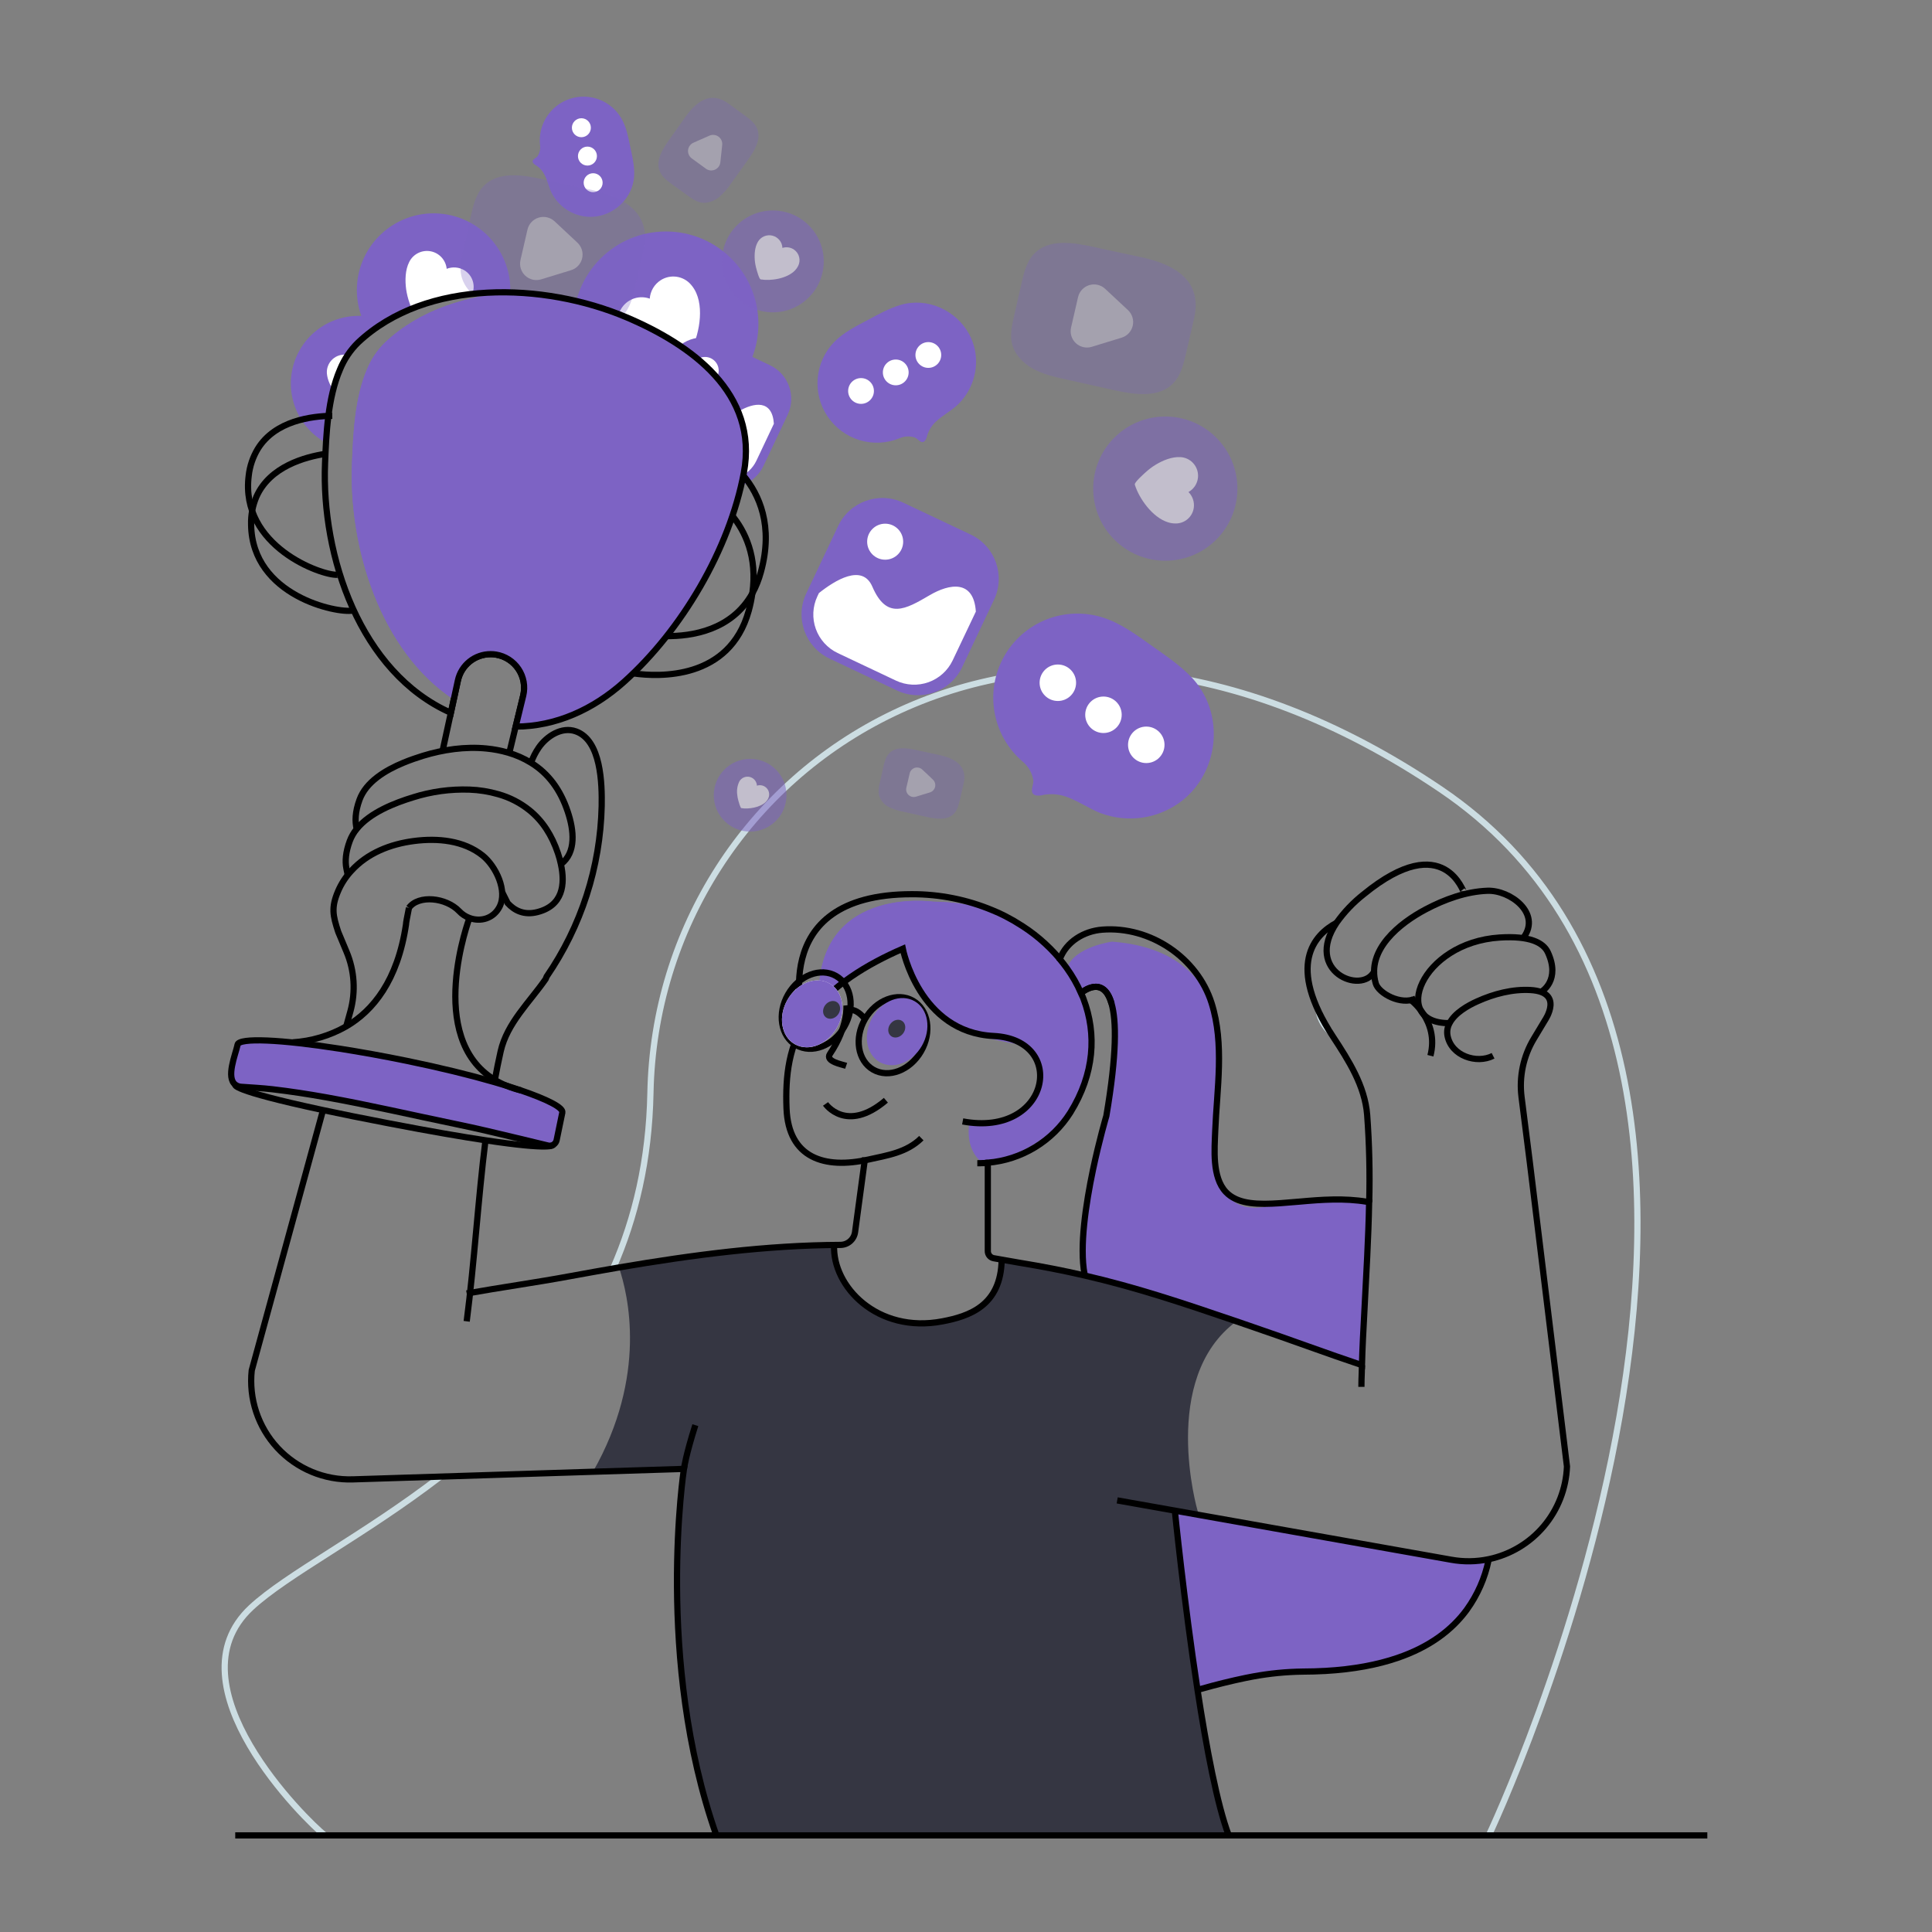 <svg width="354" height="354" viewBox="0 0 354 354" fill="none" xmlns="http://www.w3.org/2000/svg">
<rect x="0" y="0" width="354" height="354" fill="#808080" stroke="none"/>
<path d="M112.342 232.415C116.384 223.211 118.937 212.591 119.178 200.276C120.346 140.039 188.455 93.555 264.01 144.648C339.564 195.741 272.789 336.3 272.789 336.3" stroke="#CCDDE2" stroke-width="1.138" stroke-miterlimit="10"/>
<path d="M59.518 336.3C56.18 333.677 30.731 308.794 46.017 294.553C52.548 288.475 66.605 281.377 80.687 270.555" stroke="#CCDDE2" stroke-width="1.138" stroke-miterlimit="10"/>
<path d="M241.626 185.319C241.901 186.744 242.621 188.046 243.683 189.036V189.036" stroke="#CCDDE2" stroke-width="1.138" stroke-miterlimit="10"/>
<path d="M182.31 212.669C181.786 212.807 181.343 212.906 180.993 212.988C180.731 213.034 180.515 213.08 180.366 213.101H180.335L180.129 213.136C180.129 213.136 180.108 213.112 180.094 213.112C176.554 210.513 177.641 205.678 177.641 205.678C188.225 207.345 190.42 198.771 190.42 198.771C190.282 194.661 189.5 192.728 187.694 191.617C185.807 190.434 182.798 190.13 178.2 189.139L177.439 188.969C170.6 187.415 167.41 180.395 166.15 176.501C165.856 175.638 165.62 174.757 165.442 173.864C157.696 176.773 152.846 180.894 150.053 183.984C148.949 162.075 170.939 165.222 170.939 165.222C174.64 165.276 178.317 165.813 181.878 166.822C182.685 167.176 183.457 167.53 184.193 167.884C184.547 168.065 184.922 168.26 185.255 168.462C185.588 168.663 185.963 168.862 186.289 169.063C186.526 169.201 186.767 169.35 186.997 169.506C191.834 172.576 195.701 176.956 198.148 182.137C198.183 182.207 198.213 182.279 198.24 182.352C198.351 182.592 198.449 182.838 198.534 183.089C203.511 204.867 188.154 211.101 182.31 212.669Z" fill="#7D63C4"/>
<path d="M182.31 212.669C180.766 210.103 181.482 207.005 181.482 207.005C192.056 208.676 194.257 200.102 194.257 200.102C194.031 193.797 192.328 192.615 187.694 191.606C185.977 191.22 183.868 190.866 181.276 190.289C180.2 190.047 179.164 189.653 178.2 189.117C171.159 185.259 169.261 175.173 169.261 175.173C168.171 175.58 167.137 176.023 166.15 176.48C165.856 175.617 165.62 174.736 165.442 173.842C157.696 176.752 152.846 180.873 150.053 183.963C148.949 162.054 170.939 165.201 170.939 165.201C174.64 165.254 178.317 165.792 181.878 166.801C182.685 167.155 183.457 167.509 184.193 167.863C184.547 168.044 184.922 168.238 185.255 168.44C185.588 168.642 185.963 168.84 186.289 169.042C186.526 169.18 186.767 169.329 186.997 169.485C191.834 172.555 195.701 176.935 198.148 182.115C198.183 182.185 198.213 182.258 198.24 182.331C198.351 182.571 198.449 182.817 198.534 183.068C203.511 204.867 188.154 211.101 182.31 212.669Z" fill="#7D63C4"/>
<path d="M219.42 309.633C221.055 320.31 223.055 330.813 225.144 336.3H131.26C119.956 304.206 125.316 269.146 125.316 269.146L108.643 269.67C118.671 252.076 115.103 237.201 113.411 232.238C126.509 230.011 139.607 228.263 152.843 228.114C152.489 235.69 160.758 244.398 172.685 242.108C177.52 241.187 183.414 239.276 183.542 230.804L186.654 231.35C190.958 232.058 194.852 232.815 198.544 233.668C208.102 235.87 216.315 238.624 226.549 242.108C212.389 252.59 219.427 276.8 219.427 276.8L219.781 277.607L215.26 276.8C215.26 276.8 216.935 293.406 219.42 309.633Z" fill="#353642"/>
<path d="M122.013 76.312C131.374 76.312 138.963 68.723 138.963 59.362C138.963 50.001 131.374 42.413 122.013 42.413C112.653 42.413 105.064 50.001 105.064 59.362C105.064 68.723 112.653 76.312 122.013 76.312Z" fill="#7D63C4"/>
<path d="M127.585 53.706C127.347 53.154 127.026 52.642 126.633 52.187C125.963 51.39 125.026 50.866 123.996 50.712C122.967 50.558 121.917 50.785 121.043 51.351C120.472 51.721 119.995 52.218 119.65 52.803C119.305 53.389 119.101 54.047 119.054 54.725C118.162 54.403 117.191 54.378 116.284 54.655C115.378 54.932 114.586 55.496 114.027 56.262C113.468 57.028 113.173 57.954 113.186 58.902C113.199 59.85 113.519 60.768 114.098 61.518C115.312 63.101 117.376 64.141 119.245 64.747C120.226 65.059 121.235 65.273 122.258 65.387C122.774 65.444 125.73 65.841 126.006 65.387C127.812 62.509 129.122 57.224 127.585 53.706Z" fill="white"/>
<path d="M93.495 53.854C92.383 53.73 91.258 53.652 90.135 53.592C88.932 53.652 87.728 53.741 86.525 53.889C82.723 54.314 79 55.267 75.462 56.721C73.878 57.373 72.35 58.156 70.896 59.062C69.846 59.692 68.841 60.394 67.887 61.161C67.182 60.151 66.617 59.05 66.205 57.89C65.505 55.931 65.247 53.842 65.452 51.772C65.656 49.701 66.317 47.703 67.387 45.919C68.457 44.135 69.91 42.611 71.64 41.456C73.37 40.301 75.335 39.544 77.392 39.24C79.45 38.936 81.55 39.093 83.54 39.698C85.53 40.303 87.361 41.342 88.901 42.74C90.442 44.138 91.652 45.861 92.447 47.783C93.241 49.705 93.599 51.78 93.495 53.858V53.854Z" fill="#7D63C4"/>
<path d="M86.525 53.889C82.723 54.314 79 55.267 75.462 56.721C75.257 56.176 75.087 55.66 75.03 55.483C74.746 54.678 74.541 53.848 74.418 53.005C74.202 51.39 74.234 49.465 74.984 47.995C75.335 47.29 75.905 46.718 76.61 46.365C77.314 46.013 78.114 45.899 78.889 46.041C79.664 46.184 80.371 46.574 80.904 47.154C81.438 47.734 81.768 48.472 81.845 49.256C82.371 49.051 82.937 48.968 83.499 49.016C84.062 49.063 84.606 49.238 85.091 49.528C85.809 49.966 86.348 50.646 86.61 51.445C86.873 52.244 86.843 53.111 86.525 53.889V53.889Z" fill="white"/>
<path d="M70.895 59.058C69.846 59.688 68.841 60.39 67.886 61.157C67.247 61.652 66.633 62.179 66.046 62.736C65.294 63.453 64.632 64.259 64.074 65.136C63.552 65.952 63.1 66.811 62.722 67.702C62.15 69.066 61.694 70.475 61.359 71.915C60.686 75.02 60.28 78.178 60.145 81.353C57.655 80.109 55.657 78.064 54.472 75.547C53.286 73.03 52.983 70.187 53.61 67.476C54.237 64.765 55.758 62.344 57.929 60.603C60.099 58.862 62.793 57.903 65.575 57.879C65.791 57.879 65.993 57.879 66.209 57.879C67.834 57.957 69.427 58.358 70.895 59.058V59.058Z" fill="#7D63C4"/>
<path d="M64.074 65.136C63.552 65.952 63.1 66.811 62.721 67.703C62.15 69.066 61.694 70.475 61.359 71.915C60.622 70.892 59.996 69.667 59.897 68.442C59.862 68.002 59.919 67.559 60.063 67.142C60.207 66.724 60.436 66.341 60.735 66.016C61.034 65.691 61.396 65.43 61.8 65.252C62.204 65.073 62.641 64.979 63.083 64.977C63.42 64.973 63.755 65.026 64.074 65.136V65.136Z" fill="white"/>
<g opacity="0.72">
<path opacity="0.72" d="M141.607 57.228C146.76 57.228 150.938 53.05 150.938 47.896C150.938 42.742 146.76 38.565 141.607 38.565C136.453 38.565 132.275 42.742 132.275 47.896C132.275 53.05 136.453 57.228 141.607 57.228Z" fill="#7D63C4"/>
<path opacity="0.72" d="M145.656 49.56C145.886 49.323 146.079 49.053 146.23 48.76C146.496 48.252 146.567 47.664 146.43 47.108C146.293 46.551 145.958 46.063 145.486 45.737C145.18 45.525 144.829 45.388 144.461 45.334C144.092 45.281 143.716 45.313 143.362 45.429C143.343 44.906 143.154 44.403 142.824 43.997C142.493 43.591 142.04 43.303 141.532 43.178C141.023 43.052 140.488 43.096 140.007 43.301C139.525 43.507 139.124 43.863 138.863 44.317C138.311 45.269 138.212 46.537 138.297 47.616C138.342 48.181 138.444 48.74 138.601 49.284C138.679 49.56 139.093 51.146 139.376 51.195C141.217 51.507 144.184 51.072 145.656 49.56Z" fill="white"/>
</g>
<g opacity="0.72">
<path opacity="0.72" d="M137.447 152.372C141.127 152.372 144.11 149.389 144.11 145.71C144.11 142.03 141.127 139.048 137.447 139.048C133.768 139.048 130.785 142.03 130.785 145.71C130.785 149.389 133.768 152.372 137.447 152.372Z" fill="#7D63C4"/>
<path opacity="0.72" d="M140.336 146.91C140.5 146.741 140.637 146.547 140.743 146.336C140.933 145.974 140.984 145.556 140.887 145.159C140.79 144.762 140.551 144.414 140.216 144.181C139.996 144.028 139.744 143.929 139.479 143.891C139.214 143.853 138.944 143.877 138.69 143.961C138.674 143.589 138.538 143.232 138.303 142.944C138.067 142.655 137.744 142.451 137.383 142.361C137.021 142.272 136.64 142.301 136.297 142.446C135.954 142.591 135.667 142.843 135.479 143.165C135.119 143.895 134.977 144.713 135.072 145.522C135.105 145.925 135.178 146.324 135.292 146.712C135.348 146.906 135.646 148.043 135.844 148.075C137.168 148.287 139.285 147.972 140.336 146.91Z" fill="white"/>
</g>
<path d="M122.628 65.733L118.194 75.11C116.585 78.512 118.038 82.575 121.441 84.184L130.817 88.618C134.219 90.227 138.282 88.773 139.891 85.371L144.325 75.994C145.934 72.592 144.48 68.53 141.078 66.921L131.702 62.486C128.299 60.877 124.237 62.331 122.628 65.733Z" fill="#7D63C4"/>
<path d="M141.798 77.639L138.587 84.429C137.915 85.847 136.709 86.942 135.232 87.472C133.755 88.003 132.128 87.927 130.707 87.261L122.565 83.409C121.148 82.737 120.054 81.531 119.523 80.054C118.993 78.577 119.068 76.951 119.733 75.529L119.949 75.069C122.162 73.299 125.988 70.92 127.383 74.167C129.394 78.839 132.006 77.328 135.348 75.374C138.152 73.721 141.501 73.172 141.798 77.639Z" fill="white"/>
<path d="M129.178 70.418C130.562 70.418 131.685 69.296 131.685 67.911C131.685 66.527 130.562 65.405 129.178 65.405C127.794 65.405 126.672 66.527 126.672 67.911C126.672 69.296 127.794 70.418 129.178 70.418Z" fill="white"/>
<path d="M153.569 96.383L147.729 108.733C145.611 113.211 147.525 118.559 152.003 120.677L164.353 126.517C168.831 128.635 174.179 126.721 176.297 122.243L182.137 109.893C184.255 105.415 182.342 100.067 177.863 97.949L165.513 92.109C161.035 89.991 155.687 91.904 153.569 96.383Z" fill="#7D63C4"/>
<path d="M178.805 112.062L174.557 121.001C173.67 122.865 172.08 124.303 170.136 124.999C168.191 125.694 166.051 125.592 164.182 124.714L153.477 119.652C151.612 118.764 150.175 117.175 149.479 115.23C148.783 113.286 148.885 111.145 149.763 109.276L150.05 108.671C152.963 106.349 157.997 103.209 159.834 107.482C162.486 113.634 165.923 111.645 170.323 109.071C174.002 106.908 178.416 106.179 178.805 112.062Z" fill="white"/>
<path d="M162.188 102.554C164.011 102.554 165.488 101.077 165.488 99.255C165.488 97.433 164.011 95.955 162.188 95.955C160.366 95.955 158.889 97.433 158.889 99.255C158.889 101.077 160.366 102.554 162.188 102.554Z" fill="white"/>
<path d="M177.563 61.2C178.055 62.105 178.413 63.077 178.625 64.085C179.002 65.94 178.891 67.861 178.304 69.66C177.716 71.459 176.672 73.076 175.273 74.351C174.165 75.331 172.752 76.099 171.627 77.126C170.809 77.834 170.206 78.758 169.888 79.792C169.829 80.144 169.687 80.478 169.474 80.765C168.816 81.473 168.175 80.362 167.605 80.16C166.691 79.863 165.699 79.912 164.819 80.298C162.506 81.251 159.935 81.379 157.538 80.659C155.142 79.939 153.067 78.415 151.662 76.344C150.257 74.274 149.609 71.782 149.826 69.289C150.043 66.797 151.113 64.455 152.854 62.658C154.589 60.888 156.861 59.766 159.052 58.605C160.985 57.578 162.908 56.481 165.003 55.875C169.938 54.41 175.181 56.856 177.563 61.2Z" fill="#7D63C4"/>
<path d="M157.767 74C159.071 74 160.128 72.943 160.128 71.639C160.128 70.335 159.071 69.278 157.767 69.278C156.463 69.278 155.406 70.335 155.406 71.639C155.406 72.943 156.463 74 157.767 74Z" fill="white"/>
<path d="M164.129 70.598C165.433 70.598 166.49 69.541 166.49 68.237C166.49 66.933 165.433 65.876 164.129 65.876C162.825 65.876 161.768 66.933 161.768 68.237C161.768 69.541 162.825 70.598 164.129 70.598Z" fill="white"/>
<path d="M170.097 67.405C171.401 67.405 172.458 66.348 172.458 65.044C172.458 63.74 171.401 62.683 170.097 62.683C168.793 62.683 167.736 63.74 167.736 65.044C167.736 66.348 168.793 67.405 170.097 67.405Z" fill="white"/>
<path d="M250.88 220.209V220.266L250.006 240.366L249.517 251.379C249.517 250.972 249.538 250.551 249.563 250.143C243.52 248.122 235.757 245.248 229.767 243.216C217.979 239.194 209.097 236.104 198.538 233.675C197.9 230.599 197.299 224.001 200.262 214.368C204.51 200.626 205.908 186.682 203.748 183.988C203.728 183.957 203.702 183.93 203.671 183.91C202.134 178.37 198.07 181.956 198.07 181.956C198.07 181.956 198.095 182.013 198.106 182.044C197.26 180.642 196.331 179.292 195.323 178.002C195.357 177.801 195.41 177.604 195.483 177.414C196.789 173.485 203.748 172.54 203.748 172.54C213.937 173.29 219.296 177.832 222.001 183.797C224.383 191.326 222.978 199.49 222.67 207.214C222.546 210.563 222.068 215.71 224.624 218.421C226.985 222.885 232.925 220.956 234.536 220.468C235.06 220.319 236.419 220.227 238.203 220.17C241.839 220.082 247.188 220.149 250.448 220.206C250.607 220.209 250.745 220.209 250.88 220.209Z" fill="#7D63C4"/>
<path d="M109.882 39.545C109.14 39.711 108.378 39.768 107.62 39.715C106.229 39.605 104.891 39.136 103.736 38.354C102.581 37.571 101.649 36.502 101.032 35.251C100.561 34.264 100.324 33.106 99.81 32.101C99.475 31.379 98.944 30.765 98.278 30.331C98.04 30.217 97.832 30.049 97.672 29.839C97.318 29.23 98.225 29.003 98.483 28.642C98.878 28.055 99.045 27.344 98.954 26.642C98.743 24.805 99.174 22.952 100.173 21.397C101.171 19.841 102.676 18.678 104.434 18.104C106.191 17.53 108.093 17.581 109.817 18.248C111.541 18.915 112.982 20.157 113.896 21.764C114.795 23.353 115.124 25.191 115.5 26.978C115.832 28.554 116.208 30.136 116.208 31.747C116.24 35.531 113.439 38.745 109.882 39.545Z" fill="#7D63C4"/>
<path d="M106.526 25.141C107.486 25.141 108.264 24.363 108.264 23.403C108.264 22.443 107.486 21.665 106.526 21.665C105.566 21.665 104.788 22.443 104.788 23.403C104.788 24.363 105.566 25.141 106.526 25.141Z" fill="white"/>
<path d="M107.637 30.338C108.597 30.338 109.375 29.56 109.375 28.6C109.375 27.64 108.597 26.862 107.637 26.862C106.677 26.862 105.899 27.64 105.899 28.6C105.899 29.56 106.677 30.338 107.637 30.338Z" fill="white"/>
<path d="M108.682 35.216C109.641 35.216 110.42 34.438 110.42 33.478C110.42 32.518 109.641 31.74 108.682 31.74C107.722 31.74 106.943 32.518 106.943 33.478C106.943 34.438 107.722 35.216 108.682 35.216Z" fill="white"/>
<g opacity="0.72">
<path opacity="0.72" d="M213.518 102.741C220.815 102.741 226.73 96.826 226.73 89.53C226.73 82.234 220.815 76.319 213.518 76.319C206.222 76.319 200.307 82.234 200.307 89.53C200.307 96.826 206.222 102.741 213.518 102.741Z" fill="#7D63C4"/>
<path opacity="0.72" d="M214.014 95.701C214.459 95.843 214.924 95.915 215.391 95.916C216.203 95.927 216.99 95.641 217.606 95.113C218.222 94.584 218.624 93.849 218.736 93.046C218.809 92.521 218.759 91.987 218.59 91.485C218.421 90.983 218.138 90.527 217.763 90.153C218.41 89.794 218.923 89.233 219.224 88.557C219.525 87.88 219.599 87.124 219.433 86.403C219.267 85.681 218.871 85.033 218.305 84.555C217.739 84.078 217.033 83.798 216.294 83.757C214.74 83.668 213.076 84.351 211.763 85.144C211.079 85.562 210.439 86.047 209.851 86.592C209.55 86.868 207.808 88.408 207.929 88.794C208.708 91.332 211.154 94.812 214.014 95.701Z" fill="white"/>
</g>
<path d="M219.653 143.451C218.827 144.652 217.83 145.725 216.694 146.637C214.59 148.3 212.091 149.387 209.441 149.794C206.791 150.201 204.08 149.914 201.575 148.96C199.624 148.184 197.755 146.885 195.737 146.128C194.32 145.546 192.769 145.374 191.259 145.632C190.776 145.782 190.264 145.816 189.765 145.731C188.455 145.349 189.447 143.834 189.337 142.984C189.127 141.64 188.434 140.419 187.386 139.55C184.686 137.239 182.867 134.066 182.238 130.567C181.609 127.069 182.209 123.46 183.935 120.353C185.662 117.246 188.409 114.831 191.712 113.518C195.015 112.204 198.671 112.073 202.06 113.145C205.408 114.207 208.272 116.363 211.14 118.392C213.667 120.179 216.269 121.932 218.386 124.169C223.374 129.483 223.625 137.674 219.653 143.451Z" fill="#7D63C4"/>
<path d="M193.829 128.442C195.675 128.442 197.171 126.946 197.171 125.1C197.171 123.254 195.675 121.758 193.829 121.758C191.983 121.758 190.487 123.254 190.487 125.1C190.487 126.946 191.983 128.442 193.829 128.442Z" fill="white"/>
<path d="M202.187 134.311C204.033 134.311 205.529 132.815 205.529 130.969C205.529 129.124 204.033 127.628 202.187 127.628C200.341 127.628 198.845 129.124 198.845 130.969C198.845 132.815 200.341 134.311 202.187 134.311Z" fill="white"/>
<path d="M210.032 139.816C211.877 139.816 213.373 138.32 213.373 136.474C213.373 134.628 211.877 133.132 210.032 133.132C208.186 133.132 206.69 134.628 206.69 136.474C206.69 138.32 208.186 139.816 210.032 139.816Z" fill="white"/>
<g opacity="0.54">
<path opacity="0.54" d="M118.172 44.285C118.128 44.863 118.039 45.435 117.906 45.999L116.427 52.417C115.974 54.382 115.464 56.452 114.059 57.897C111.439 60.577 107.053 59.964 103.396 59.15L94.419 57.157C92.358 56.697 90.263 56.229 88.401 55.203C86.538 54.176 84.953 52.509 84.507 50.438C84.192 48.912 84.531 47.337 84.861 45.815L86.259 39.648C86.709 37.63 87.218 35.496 88.673 34.03C91.268 31.414 95.566 32.009 99.166 32.788L108.345 34.781C113.889 35.995 118.614 38.565 118.172 44.285Z" fill="#7D63C4"/>
<path opacity="0.54" d="M105.792 44.459C106.176 44.817 106.459 45.269 106.613 45.771C106.767 46.273 106.786 46.806 106.668 47.318C106.551 47.83 106.3 48.301 105.943 48.685C105.585 49.07 105.133 49.353 104.631 49.507L101.895 50.346L99.162 51.181C98.659 51.336 98.124 51.355 97.612 51.237C97.099 51.119 96.626 50.867 96.242 50.508C95.857 50.149 95.574 49.695 95.421 49.192C95.268 48.689 95.251 48.154 95.37 47.641L96.011 44.852L96.652 42.066C96.77 41.554 97.021 41.083 97.379 40.699C97.737 40.315 98.19 40.032 98.692 39.878C99.194 39.724 99.728 39.705 100.24 39.822C100.751 39.94 101.223 40.19 101.608 40.547L103.7 42.498L105.792 44.459Z" fill="white"/>
</g>
<g opacity="0.54">
<path opacity="0.54" d="M219.055 56.64C219.011 57.217 218.922 57.79 218.79 58.353L217.31 64.782C216.857 66.747 216.347 68.818 214.942 70.258C212.322 72.942 207.936 72.326 204.279 71.515L195.302 69.519C193.242 69.062 191.146 68.591 189.284 67.568C187.422 66.545 185.836 64.871 185.39 62.803C185.075 61.277 185.415 59.702 185.744 58.18L187.146 52.038C187.592 50.017 188.102 47.886 189.556 46.416C192.151 43.804 196.449 44.395 200.049 45.178L209.214 47.156C214.772 48.356 219.498 50.93 219.055 56.64Z" fill="#7D63C4"/>
<path opacity="0.54" d="M206.676 56.821C207.059 57.179 207.342 57.632 207.496 58.134C207.65 58.636 207.669 59.169 207.551 59.681C207.433 60.193 207.183 60.664 206.826 61.049C206.468 61.434 206.016 61.718 205.514 61.872L202.778 62.708L200.045 63.547C199.542 63.701 199.007 63.72 198.495 63.602C197.982 63.484 197.51 63.233 197.125 62.874C196.741 62.514 196.458 62.06 196.305 61.557C196.152 61.054 196.134 60.519 196.254 60.007L196.894 57.221L197.535 54.435C197.654 53.923 197.905 53.452 198.263 53.068C198.621 52.684 199.073 52.401 199.575 52.247C200.078 52.093 200.611 52.074 201.123 52.191C201.635 52.309 202.107 52.559 202.491 52.916L204.583 54.867L206.676 56.821Z" fill="white"/>
</g>
<g opacity="0.54">
<path opacity="0.54" d="M176.692 142.761C176.67 143.029 176.628 143.296 176.565 143.558L175.878 146.556C175.666 147.469 175.429 148.432 174.774 149.105C173.556 150.354 171.513 150.068 169.818 149.689L165.637 148.761C164.666 148.593 163.725 148.286 162.84 147.852C162.399 147.631 162.01 147.318 161.699 146.936C161.388 146.553 161.162 146.109 161.035 145.632C160.938 144.911 160.995 144.178 161.201 143.48L161.839 140.612C162.047 139.674 162.285 138.68 162.964 137.996C164.171 136.779 166.171 137.055 167.846 137.419L172.122 138.347C174.696 138.899 176.898 140.096 176.692 142.761Z" fill="#7D63C4"/>
<path opacity="0.54" d="M170.926 142.843C171.105 143.009 171.238 143.22 171.309 143.454C171.381 143.687 171.39 143.936 171.335 144.174C171.28 144.413 171.164 144.633 170.997 144.811C170.83 144.99 170.619 145.122 170.385 145.193L169.114 145.582L167.839 145.972C167.605 146.045 167.356 146.055 167.117 146.001C166.878 145.947 166.658 145.83 166.478 145.664C166.298 145.497 166.166 145.286 166.094 145.051C166.022 144.817 166.014 144.568 166.069 144.329L166.381 143.016L166.678 141.717C166.732 141.478 166.848 141.257 167.015 141.078C167.182 140.898 167.393 140.766 167.627 140.694C167.861 140.622 168.11 140.613 168.349 140.669C168.588 140.724 168.807 140.841 168.986 141.009L169.96 141.915L170.926 142.843Z" fill="white"/>
</g>
<g opacity="0.54">
<path opacity="0.54" d="M132.623 18.454C132.913 18.605 133.192 18.777 133.458 18.967L136.432 21.141C137.345 21.803 138.297 22.521 138.729 23.562C139.533 25.499 138.251 27.619 137.03 29.318L134.032 33.495C133.39 34.49 132.607 35.387 131.709 36.158C130.775 36.866 129.564 37.34 128.406 37.103C127.553 36.933 126.817 36.395 126.109 35.903L123.242 33.846C122.304 33.173 121.319 32.43 120.884 31.368C120.109 29.456 121.358 27.378 122.551 25.704L125.592 21.421C127.415 18.836 129.776 16.971 132.623 18.454Z" fill="#7D63C4"/>
<path opacity="0.54" d="M129.989 24.858C130.256 24.739 130.55 24.693 130.84 24.724C131.131 24.754 131.408 24.86 131.645 25.032C131.882 25.203 132.07 25.433 132.19 25.7C132.31 25.966 132.358 26.259 132.329 26.55L132.159 28.143L131.989 29.736C131.958 30.028 131.851 30.307 131.678 30.544C131.505 30.781 131.272 30.968 131.004 31.087C130.735 31.206 130.44 31.252 130.148 31.221C129.857 31.189 129.578 31.081 129.341 30.908L128.049 29.966L126.757 29.028C126.519 28.855 126.331 28.623 126.211 28.355C126.092 28.086 126.046 27.791 126.077 27.498C126.108 27.206 126.216 26.927 126.389 26.69C126.563 26.452 126.796 26.265 127.065 26.146L128.527 25.499L129.989 24.858Z" fill="white"/>
</g>
<path d="M272.775 285.678C272.773 285.74 272.766 285.801 272.754 285.862C272.748 285.877 272.748 285.893 272.754 285.908C272.255 289.214 270.883 292.327 268.778 294.924C268.753 294.946 268.743 294.981 268.721 295.002C265.486 299.034 260.795 301.944 256.048 303.771C251.198 305.658 246.281 306.419 242.78 306.157H242.702C238.419 305.838 233.718 306.394 229.604 307.166C229.173 307.247 228.741 307.325 228.309 307.417C225.594 307.962 222.914 308.642 220.259 309.392L219.76 309.531L219.427 309.619C216.949 293.392 215.271 276.775 215.271 276.775L265.893 285.77C268.171 286.184 270.508 286.152 272.775 285.678V285.678Z" fill="#7D63C4"/>
<path d="M168.816 208.541C166.154 211.182 162.589 211.692 159.088 212.471C151.133 214.241 144.464 212.23 144.114 203.086C143.887 197.203 144.51 191.316 148.071 186.431C152.337 180.579 158.89 176.681 165.417 173.835C165.417 173.835 168.412 189.156 182.055 189.822C195.698 190.487 192.378 208.474 176.391 205.476" stroke="black" stroke-width="1.138" stroke-miterlimit="10"/>
<path d="M179.071 213.136C179.425 213.136 179.75 213.136 180.08 213.112C180.16 213.106 180.24 213.106 180.32 213.112H180.352L180.979 213.055" stroke="black" stroke-width="1.138" stroke-miterlimit="10"/>
<path d="M194.187 175.715C191.95 173.056 189.277 170.797 186.282 169.035C185.949 168.816 185.604 168.615 185.248 168.433C184.894 168.231 184.54 168.037 184.186 167.856C183.439 167.47 182.664 167.106 181.871 166.794C177.19 164.834 172.163 163.831 167.088 163.845C139.788 163.845 147.374 187.468 147.374 187.468" stroke="black" stroke-width="1.138" stroke-miterlimit="10"/>
<path d="M198.718 233.442C197.776 228.422 198.955 220.609 200.262 214.361C201.433 208.796 202.715 204.481 202.715 204.481C204.648 193.125 204.566 187.036 203.671 183.903C202.134 178.37 198.07 181.956 198.07 181.956" stroke="black" stroke-width="1.138" stroke-miterlimit="10"/>
<path d="M203.67 183.903C202.134 178.37 198.07 181.956 198.07 181.956C197.368 180.356 196.5 178.834 195.482 177.414C195.072 176.843 194.64 176.286 194.187 175.743C195.401 172.518 198.64 170.596 201.975 170.338C210.729 169.665 219.36 175.46 221.997 183.79C224.379 191.319 222.974 199.483 222.666 207.207C222.542 210.556 222.064 215.703 224.62 218.414C224.755 218.553 224.882 218.676 225.027 218.8C227.151 220.631 230.535 220.733 234.546 220.461C235.714 220.379 236.943 220.28 238.214 220.163C242.108 219.809 246.356 219.505 250.459 220.199L250.866 220.266C250.742 226.956 250.331 233.668 249.991 240.359C249.811 243.616 249.637 246.876 249.549 250.136C243.506 248.115 235.743 245.241 229.753 243.209L226.56 242.108C216.326 238.621 208.127 235.87 198.555 233.668C194.863 232.815 190.969 232.054 186.664 231.35L182.087 230.546C181.78 230.492 181.502 230.332 181.302 230.093C181.103 229.853 180.994 229.551 180.997 229.24V213.044C184.053 212.785 187.008 211.821 189.631 210.23C192.253 208.638 194.472 206.461 196.112 203.869C200.541 196.746 200.962 189.457 198.541 183.06C198.455 182.805 198.354 182.554 198.24 182.31C198.213 182.236 198.183 182.164 198.148 182.094C198.148 182.073 198.127 182.037 198.116 182.013" stroke="black" stroke-width="1.138" stroke-miterlimit="10"/>
<path d="M85.512 242.108C86.928 231.134 87.58 219.972 88.953 208.934" stroke="black" stroke-width="1.138" stroke-miterlimit="10"/>
<path d="M89.18 207.207C89.566 204.219 90.022 201.231 90.596 198.279C90.617 198.134 90.642 197.996 90.674 197.861C90.992 196.112 91.346 194.374 91.736 192.636C92.918 187.436 97.046 183.63 99.98 179.393L100.161 178.94C106.492 169.729 109.997 158.87 110.246 147.696C110.317 143.653 110.158 135.66 105.524 134.01C102.922 133.079 100.161 134.899 98.72 136.977C98.128 137.834 97.652 138.766 97.304 139.748" stroke="black" stroke-width="1.138" stroke-miterlimit="10"/>
<path d="M131.26 336.3C119.956 304.206 125.316 269.146 125.316 269.146L108.646 269.67L64.672 271.065C62.09 271.15 59.519 270.68 57.133 269.686C54.748 268.692 52.604 267.198 50.846 265.304C49.087 263.411 47.756 261.162 46.942 258.709C46.128 256.257 45.85 253.658 46.126 251.089L59.189 203.401" stroke="black" stroke-width="1.138" stroke-miterlimit="10"/>
<path d="M59.822 201.072L60.969 196.895L62.3 192.158" stroke="black" stroke-width="1.138" stroke-miterlimit="10"/>
<path d="M63.433 188.08L64.194 185.344C65.203 181.71 64.953 177.843 63.486 174.37L61.975 170.759C60.987 167.75 60.679 166.295 61.918 163.353C62.504 161.965 63.327 160.689 64.35 159.583C67.334 156.291 71.536 154.655 75.866 154.096C80.195 153.537 84.974 153.972 88.458 156.779C90.822 158.684 93.06 163.219 91.513 166.182C90.39 168.337 88.015 168.964 85.994 168.192C85.286 167.928 84.649 167.504 84.132 166.953C81.746 164.454 76.698 163.909 74.928 166.341" stroke="black" stroke-width="1.138" stroke-miterlimit="10"/>
<path d="M249.45 254.112C249.45 253.223 249.482 252.342 249.517 251.443V251.372C249.517 250.965 249.538 250.544 249.563 250.136" stroke="black" stroke-width="1.138" stroke-miterlimit="10"/>
<path d="M244.908 169.081C240.762 171.297 235.672 176.869 244.26 189.967C247.092 194.282 250.083 198.948 250.504 204.276C250.897 209.6 251.022 214.94 250.88 220.277" stroke="black" stroke-width="1.138" stroke-miterlimit="10"/>
<path d="M204.704 274.916L214.559 276.665L215.267 276.789L219.788 277.596L265.882 285.784C268.164 286.199 270.505 286.168 272.775 285.692C272.775 285.692 272.775 285.692 272.775 285.692C276.716 284.862 280.268 282.74 282.866 279.661C285.464 276.583 286.96 272.725 287.115 268.7L280.304 212.942L278.796 201.04C278.318 197.297 279.121 193.503 281.076 190.275L283.097 186.912C283.097 186.912 286.616 181.779 280.46 181.404C277.143 181.209 273.692 182.112 270.693 183.471C268.98 184.232 266.573 185.595 265.606 187.468C265.213 188.177 265.081 189.001 265.231 189.797C265.939 193.454 270.541 194.997 273.578 193.454" stroke="black" stroke-width="1.138" stroke-miterlimit="10"/>
<path d="M282.492 181.669C282.492 181.669 285.972 179.598 283.618 174.504C282.783 172.692 280.251 171.435 274.803 171.782C260.289 172.706 254.604 187.631 265.624 187.468" stroke="black" stroke-width="1.138" stroke-miterlimit="10"/>
<path d="M279.186 171.757C282.407 167.318 276.708 163.07 272.555 163.215C268.64 163.353 264.679 164.801 261.249 166.614C256.477 169.134 250.317 174.016 252.08 180.193C252.6 182.013 256.717 184.261 259.408 182.961" stroke="black" stroke-width="1.138" stroke-miterlimit="10"/>
<path d="M251.775 177.998C251.775 177.998 251.775 177.998 251.775 178.02C249.527 182.314 238.886 178.02 244.894 169.081C246.297 167.104 247.979 165.34 249.888 163.845C264.87 151.604 268.219 164.051 268.197 163.311" stroke="black" stroke-width="1.138" stroke-miterlimit="10"/>
<path d="M258.296 183.061C258.296 183.061 263.776 186.955 262.094 193.443" stroke="black" stroke-width="1.138" stroke-miterlimit="10"/>
<path d="M65.366 151.912C65.012 150.517 65.058 148.758 65.886 146.507C67.079 143.271 70.556 141.147 73.94 139.749C75.175 139.239 76.418 138.818 77.48 138.488C81.172 137.356 85.225 136.754 89.162 137.15C90.489 137.279 91.8 137.53 93.081 137.901C94.558 138.327 95.971 138.948 97.283 139.749C100.518 141.738 102.71 144.758 104.026 148.723C105.173 152.142 105.616 156.206 102.777 158.341" stroke="black" stroke-width="1.138" stroke-miterlimit="10"/>
<path d="M103.035 203.844L101.991 208.899C101.956 209.069 101.888 209.23 101.79 209.373C101.691 209.516 101.565 209.638 101.419 209.731C101.273 209.824 101.109 209.887 100.938 209.916C100.767 209.944 100.592 209.938 100.423 209.897C96.405 208.945 92.883 208.06 89.18 207.207C87.343 206.775 85.445 206.368 83.434 205.947C75.576 204.322 67.727 202.488 59.826 201.072C56.523 200.481 53.217 199.968 49.889 199.582C48.027 199.366 46.141 199.277 44.268 199.139C43.858 199.13 43.462 198.995 43.132 198.753C41.361 197.458 43.132 193.245 43.517 191.496C43.517 191.475 43.517 191.45 43.517 191.429C43.79 190.088 51.5 190.473 62.279 192.155C66.039 192.746 70.17 193.482 74.499 194.371C80.585 195.621 86.072 196.969 90.557 198.265C91.329 198.491 92.069 198.707 92.773 198.923C92.773 198.923 92.773 198.923 92.794 198.923C93.69 199.207 94.532 199.479 95.325 199.752C100.334 201.462 103.219 202.948 103.035 203.844Z" fill="#7D63C4"/>
<path d="M103.035 203.844L101.991 208.899C101.956 209.069 101.888 209.23 101.79 209.373C101.691 209.516 101.565 209.638 101.419 209.731C101.273 209.824 101.109 209.887 100.938 209.916C100.767 209.944 100.592 209.938 100.423 209.897C96.405 208.945 92.883 208.06 89.18 207.207C87.343 206.775 85.445 206.368 83.434 205.947C75.576 204.322 67.727 202.488 59.826 201.072C56.523 200.481 53.217 199.968 49.889 199.582C48.027 199.366 46.141 199.277 44.268 199.139C43.858 199.13 43.462 198.995 43.132 198.753C41.361 197.458 43.132 193.245 43.517 191.496C43.517 191.475 43.517 191.45 43.517 191.429C43.79 190.088 51.5 190.473 62.279 192.155C66.039 192.746 70.17 193.482 74.499 194.371C80.585 195.621 86.072 196.969 90.557 198.265C91.329 198.491 92.069 198.707 92.773 198.923C92.773 198.923 92.773 198.923 92.794 198.923C93.69 199.207 94.532 199.479 95.325 199.752C100.334 201.462 103.219 202.948 103.035 203.844Z" stroke="black" stroke-width="1.138" stroke-miterlimit="10"/>
<path d="M92.012 163.46L93.017 165.474C94.281 166.858 96.03 167.732 98.426 167.131C103.127 165.962 103.591 162.065 102.773 158.341C102.633 157.665 102.451 156.998 102.228 156.344C101.127 153.059 99.424 150.415 97.039 148.485C95.343 147.113 93.384 146.103 91.282 145.519C89.57 145.024 87.803 144.743 86.022 144.68C82.522 144.559 79.027 145.038 75.689 146.096C72.351 147.119 67.784 148.878 65.356 151.898C64.812 152.561 64.381 153.31 64.081 154.114C63.334 156.146 63.207 157.792 63.469 159.123L63.72 160.362" stroke="black" stroke-width="1.138" stroke-miterlimit="10"/>
<path d="M93.314 137.979L94.483 133.139L95.87 127.44C96.066 126.618 96.091 125.765 95.942 124.933C95.794 124.101 95.476 123.309 95.008 122.606C94.54 121.902 93.932 121.303 93.222 120.845C92.513 120.386 91.716 120.079 90.882 119.942C90.556 119.888 90.226 119.862 89.895 119.864C88.494 119.861 87.134 120.338 86.043 121.216C84.952 122.094 84.195 123.32 83.898 124.689C83.544 126.339 83.102 128.346 82.613 130.608C82.149 132.754 81.636 135.104 81.091 137.582" stroke="black" stroke-width="1.138" stroke-miterlimit="10"/>
<path d="M79.448 145.188V145.179" stroke="black" stroke-width="0.759" stroke-miterlimit="10"/>
<path d="M74.938 166.337C74.584 168.076 74.382 169.169 74.393 169.357C74.393 169.357 74.393 169.357 74.393 169.382C72.86 179.683 68.35 185.191 63.444 188.062C60.443 189.77 57.091 190.769 53.645 190.983" stroke="black" stroke-width="1.138" stroke-miterlimit="10"/>
<path d="M86.022 168.189C86.022 168.189 77.802 190.098 90.656 197.865C91.335 198.273 92.046 198.628 92.78 198.927C93.659 199.292 94.568 199.584 95.495 199.801" stroke="black" stroke-width="1.138" stroke-miterlimit="10"/>
<path d="M101.311 209.795C101.311 209.795 101.368 210.807 88.953 208.934C84.705 208.297 78.995 207.32 71.317 205.844C66.502 204.924 62.502 204.106 59.189 203.401C41.779 199.677 43.128 198.757 43.128 198.757" stroke="black" stroke-width="1.138" stroke-miterlimit="10"/>
<path d="M136.29 86.641C133.642 100.678 124.919 115.454 114.342 124.937C110.016 128.831 104.986 131.546 99.555 132.615C97.889 132.954 96.193 133.129 94.493 133.136L95.87 127.44C96.208 126.037 96.043 124.56 95.404 123.266C94.765 121.972 93.692 120.944 92.373 120.36C91.896 120.155 91.397 120.007 90.886 119.917C90.558 119.863 90.227 119.837 89.895 119.84C88.491 119.837 87.129 120.317 86.037 121.2C84.945 122.082 84.19 123.313 83.898 124.686C83.682 125.72 83.42 126.891 83.137 128.173C69.685 119.28 63.851 100.26 64.499 84.815C64.704 79.682 64.987 72.924 67.235 67.699C67.994 65.837 69.126 64.15 70.563 62.743C76.935 56.746 85.657 54.01 94.652 53.599C101.556 53.925 108.351 55.451 114.731 58.109C126.626 63.132 139.037 72.039 136.29 86.641Z" fill="#7D63C4"/>
<path d="M136.29 86.641C133.642 100.678 124.919 115.454 114.342 124.937C110.016 128.831 104.986 131.546 99.555 132.615L100.812 127.44C101.008 126.618 101.032 125.765 100.884 124.933C100.736 124.101 100.418 123.309 99.95 122.606C99.482 121.902 98.874 121.303 98.164 120.845C97.454 120.386 96.658 120.079 95.824 119.942C95.498 119.888 95.167 119.862 94.836 119.864C93.983 119.861 93.138 120.038 92.358 120.385C91.882 120.18 91.383 120.032 90.872 119.942C90.544 119.888 90.212 119.862 89.88 119.864C88.483 119.864 87.127 120.342 86.038 121.219C84.95 122.097 84.195 123.32 83.898 124.686C83.682 125.72 83.42 126.891 83.137 128.173C69.685 119.28 63.851 100.26 64.499 84.815C64.704 79.682 64.987 72.924 67.235 67.699C67.994 65.837 69.126 64.15 70.563 62.743C76.935 56.746 85.657 54.01 94.652 53.599C101.556 53.925 108.351 55.451 114.731 58.109C126.626 63.132 139.037 72.039 136.29 86.641Z" fill="#7D63C4"/>
<path d="M136.29 86.645C133.646 100.681 124.923 115.457 114.342 124.941C108.678 130.017 101.842 133.104 94.483 133.139L95.871 127.44C96.066 126.618 96.091 125.765 95.942 124.933C95.794 124.101 95.476 123.309 95.008 122.606C94.54 121.902 93.932 121.303 93.223 120.845C92.513 120.386 91.716 120.079 90.883 119.942C90.556 119.888 90.226 119.862 89.895 119.864C88.494 119.861 87.135 120.338 86.043 121.216C84.952 122.094 84.195 123.32 83.898 124.689C83.544 126.339 83.102 128.346 82.613 130.608C66.011 123.249 58.842 101.864 59.561 84.818C59.763 79.685 60.046 72.928 62.297 67.703C63.054 65.84 64.187 64.153 65.625 62.746C78.16 50.958 99.729 51.773 114.732 58.113C126.622 63.136 139.037 72.039 136.29 86.645Z" stroke="black" stroke-width="1.138" stroke-miterlimit="10"/>
<path d="M136.219 87.151C139.083 90.578 141.77 96.32 139.405 104.851C139.041 106.197 138.521 107.496 137.855 108.72V108.72C134.095 115.446 126.838 116.625 121.946 116.554" stroke="black" stroke-width="1.138" stroke-miterlimit="10"/>
<path d="M134.039 94.327C136.517 97.293 138.807 101.991 137.851 108.728C137.699 109.809 137.476 110.879 137.182 111.931C133.642 124.647 120.647 124.02 116.187 123.401" stroke="black" stroke-width="1.138" stroke-miterlimit="10"/>
<path d="M64.637 111.864C61.869 112.434 46.204 109.22 46.013 96.16C45.957 94.39 46.29 92.63 46.99 91.003C49.443 85.473 55.914 83.725 59.642 83.154" stroke="black" stroke-width="1.138" stroke-miterlimit="10"/>
<path d="M61.819 105.319C58.987 105.492 43.939 100.122 45.571 87.162C45.765 85.407 46.342 83.715 47.259 82.206C50.445 77.069 57.115 76.245 60.881 76.188" stroke="black" stroke-width="1.138" stroke-miterlimit="10"/>
<path d="M125.316 269.15C125.316 269.15 125.638 266.689 127.408 261.132" stroke="black" stroke-width="1.138" stroke-miterlimit="10"/>
<path d="M183.535 230.783V230.808C183.407 239.272 177.517 241.191 172.677 242.111C160.751 244.391 152.471 235.693 152.836 228.118" stroke="black" stroke-width="1.138" stroke-miterlimit="10"/>
<path d="M155.098 184.211C155.098 184.211 155.452 188.105 152.064 193.128C151.158 194.48 154.294 195.036 155.041 195.288" stroke="black" stroke-width="1.138" stroke-miterlimit="10"/>
<path d="M168.757 192.638C170.768 189.154 170.103 185.003 167.27 183.368C164.438 181.732 160.51 183.231 158.499 186.716C156.487 190.2 157.152 194.351 159.985 195.986C162.818 197.622 166.745 196.123 168.757 192.638Z" stroke="black" stroke-width="1.138" stroke-miterlimit="10"/>
<path d="M154.704 188.131C156.715 184.631 156.039 180.467 153.194 178.832C150.348 177.196 146.41 178.708 144.399 182.209C142.387 185.709 143.063 189.873 145.908 191.508C148.754 193.144 152.692 191.632 154.704 188.131Z" stroke="black" stroke-width="1.142" stroke-miterlimit="10"/>
<path d="M149.802 179.634V180.696C150.393 180.69 150.975 180.843 151.487 181.138C151.963 181.431 152.367 181.827 152.668 182.298C152.969 182.769 153.16 183.302 153.225 183.857C153.417 185.241 153.129 186.65 152.407 187.847C151.345 189.67 149.575 190.845 147.823 190.845C147.232 190.852 146.651 190.7 146.138 190.406C145.662 190.113 145.259 189.716 144.958 189.246C144.657 188.775 144.466 188.242 144.4 187.687C144.208 186.302 144.496 184.892 145.218 183.694C146.28 181.875 148.05 180.696 149.802 180.696V179.634V179.634ZM149.802 179.634C147.756 179.634 145.586 180.937 144.304 183.174C142.534 186.239 143.119 189.9 145.611 191.316C146.283 191.703 147.047 191.905 147.823 191.9C149.869 191.9 152.039 190.594 153.324 188.36C155.094 185.298 154.507 181.634 152.015 180.218C151.341 179.833 150.578 179.632 149.802 179.637V179.634Z" fill="white"/>
<path d="M153.323 188.365C155.092 185.301 154.507 181.65 152.017 180.213C149.526 178.775 146.073 180.093 144.303 183.158C142.534 186.222 143.119 189.872 145.609 191.31C148.1 192.748 151.553 191.43 153.323 188.365Z" fill="#7D63C4"/>
<path d="M168.912 191.63C170.681 188.552 170.087 184.89 167.585 183.452C165.083 182.014 161.621 183.344 159.851 186.423C158.082 189.502 158.676 193.163 161.178 194.601C163.68 196.039 167.143 194.709 168.912 191.63Z" fill="#7D63C4"/>
<path d="M155.052 185.496C155.052 185.496 156.114 183.914 158.51 186.714" stroke="black" stroke-width="1.138" stroke-miterlimit="10"/>
<path d="M165.472 189.364C166.049 188.609 165.997 187.6 165.357 187.111C164.717 186.622 163.73 186.838 163.154 187.594C162.577 188.349 162.629 189.357 163.269 189.846C163.909 190.335 164.896 190.119 165.472 189.364Z" fill="#353642"/>
<path d="M153.53 185.926C154.107 185.17 154.055 184.162 153.415 183.673C152.774 183.184 151.788 183.4 151.211 184.155C150.635 184.911 150.686 185.919 151.327 186.408C151.967 186.897 152.953 186.681 153.53 185.926Z" fill="#353642"/>
<path d="M162.32 201.599C155.07 207.759 151.264 202.272 151.264 202.272" stroke="black" stroke-width="1.138" stroke-miterlimit="10"/>
<path d="M85.512 237.006C91.781 235.884 98.108 235.006 104.32 233.859C107.35 233.302 110.378 232.762 113.404 232.238C126.884 229.944 140.343 228.16 153.972 228.103C154.63 228.104 155.266 227.866 155.763 227.434C156.259 227.002 156.583 226.405 156.673 225.753L156.925 223.866L158.514 212.103" stroke="black" stroke-width="1.138" stroke-miterlimit="10"/>
<path d="M180.979 213.045V212.988V212.704" stroke="black" stroke-width="1.138" stroke-miterlimit="10"/>
<path d="M43.103 336.3H120.753H129.536H204.771H218.868H312.833" stroke="black" stroke-width="1.138" stroke-miterlimit="10"/>
<path d="M215.264 276.789C215.264 276.789 216.935 293.406 219.42 309.633C221.055 320.31 223.055 330.813 225.144 336.3" stroke="black" stroke-width="1.138" stroke-miterlimit="10"/>
<path d="M219.42 309.633L219.749 309.545L220.252 309.407C222.907 308.656 225.587 307.991 228.302 307.431C228.734 307.339 229.166 307.261 229.597 307.18C232.625 306.622 235.695 306.322 238.773 306.284C240.136 306.284 241.442 306.238 242.692 306.171H242.77C248.005 305.874 252.381 305.035 256.038 303.785C262.01 301.753 266.042 298.631 268.711 295.016C268.732 294.995 268.743 294.96 268.767 294.939C270.709 292.245 272.064 289.173 272.743 285.922C272.737 285.907 272.737 285.891 272.743 285.876L272.778 285.706" stroke="black" stroke-width="1.138" stroke-miterlimit="10"/>
</svg>
